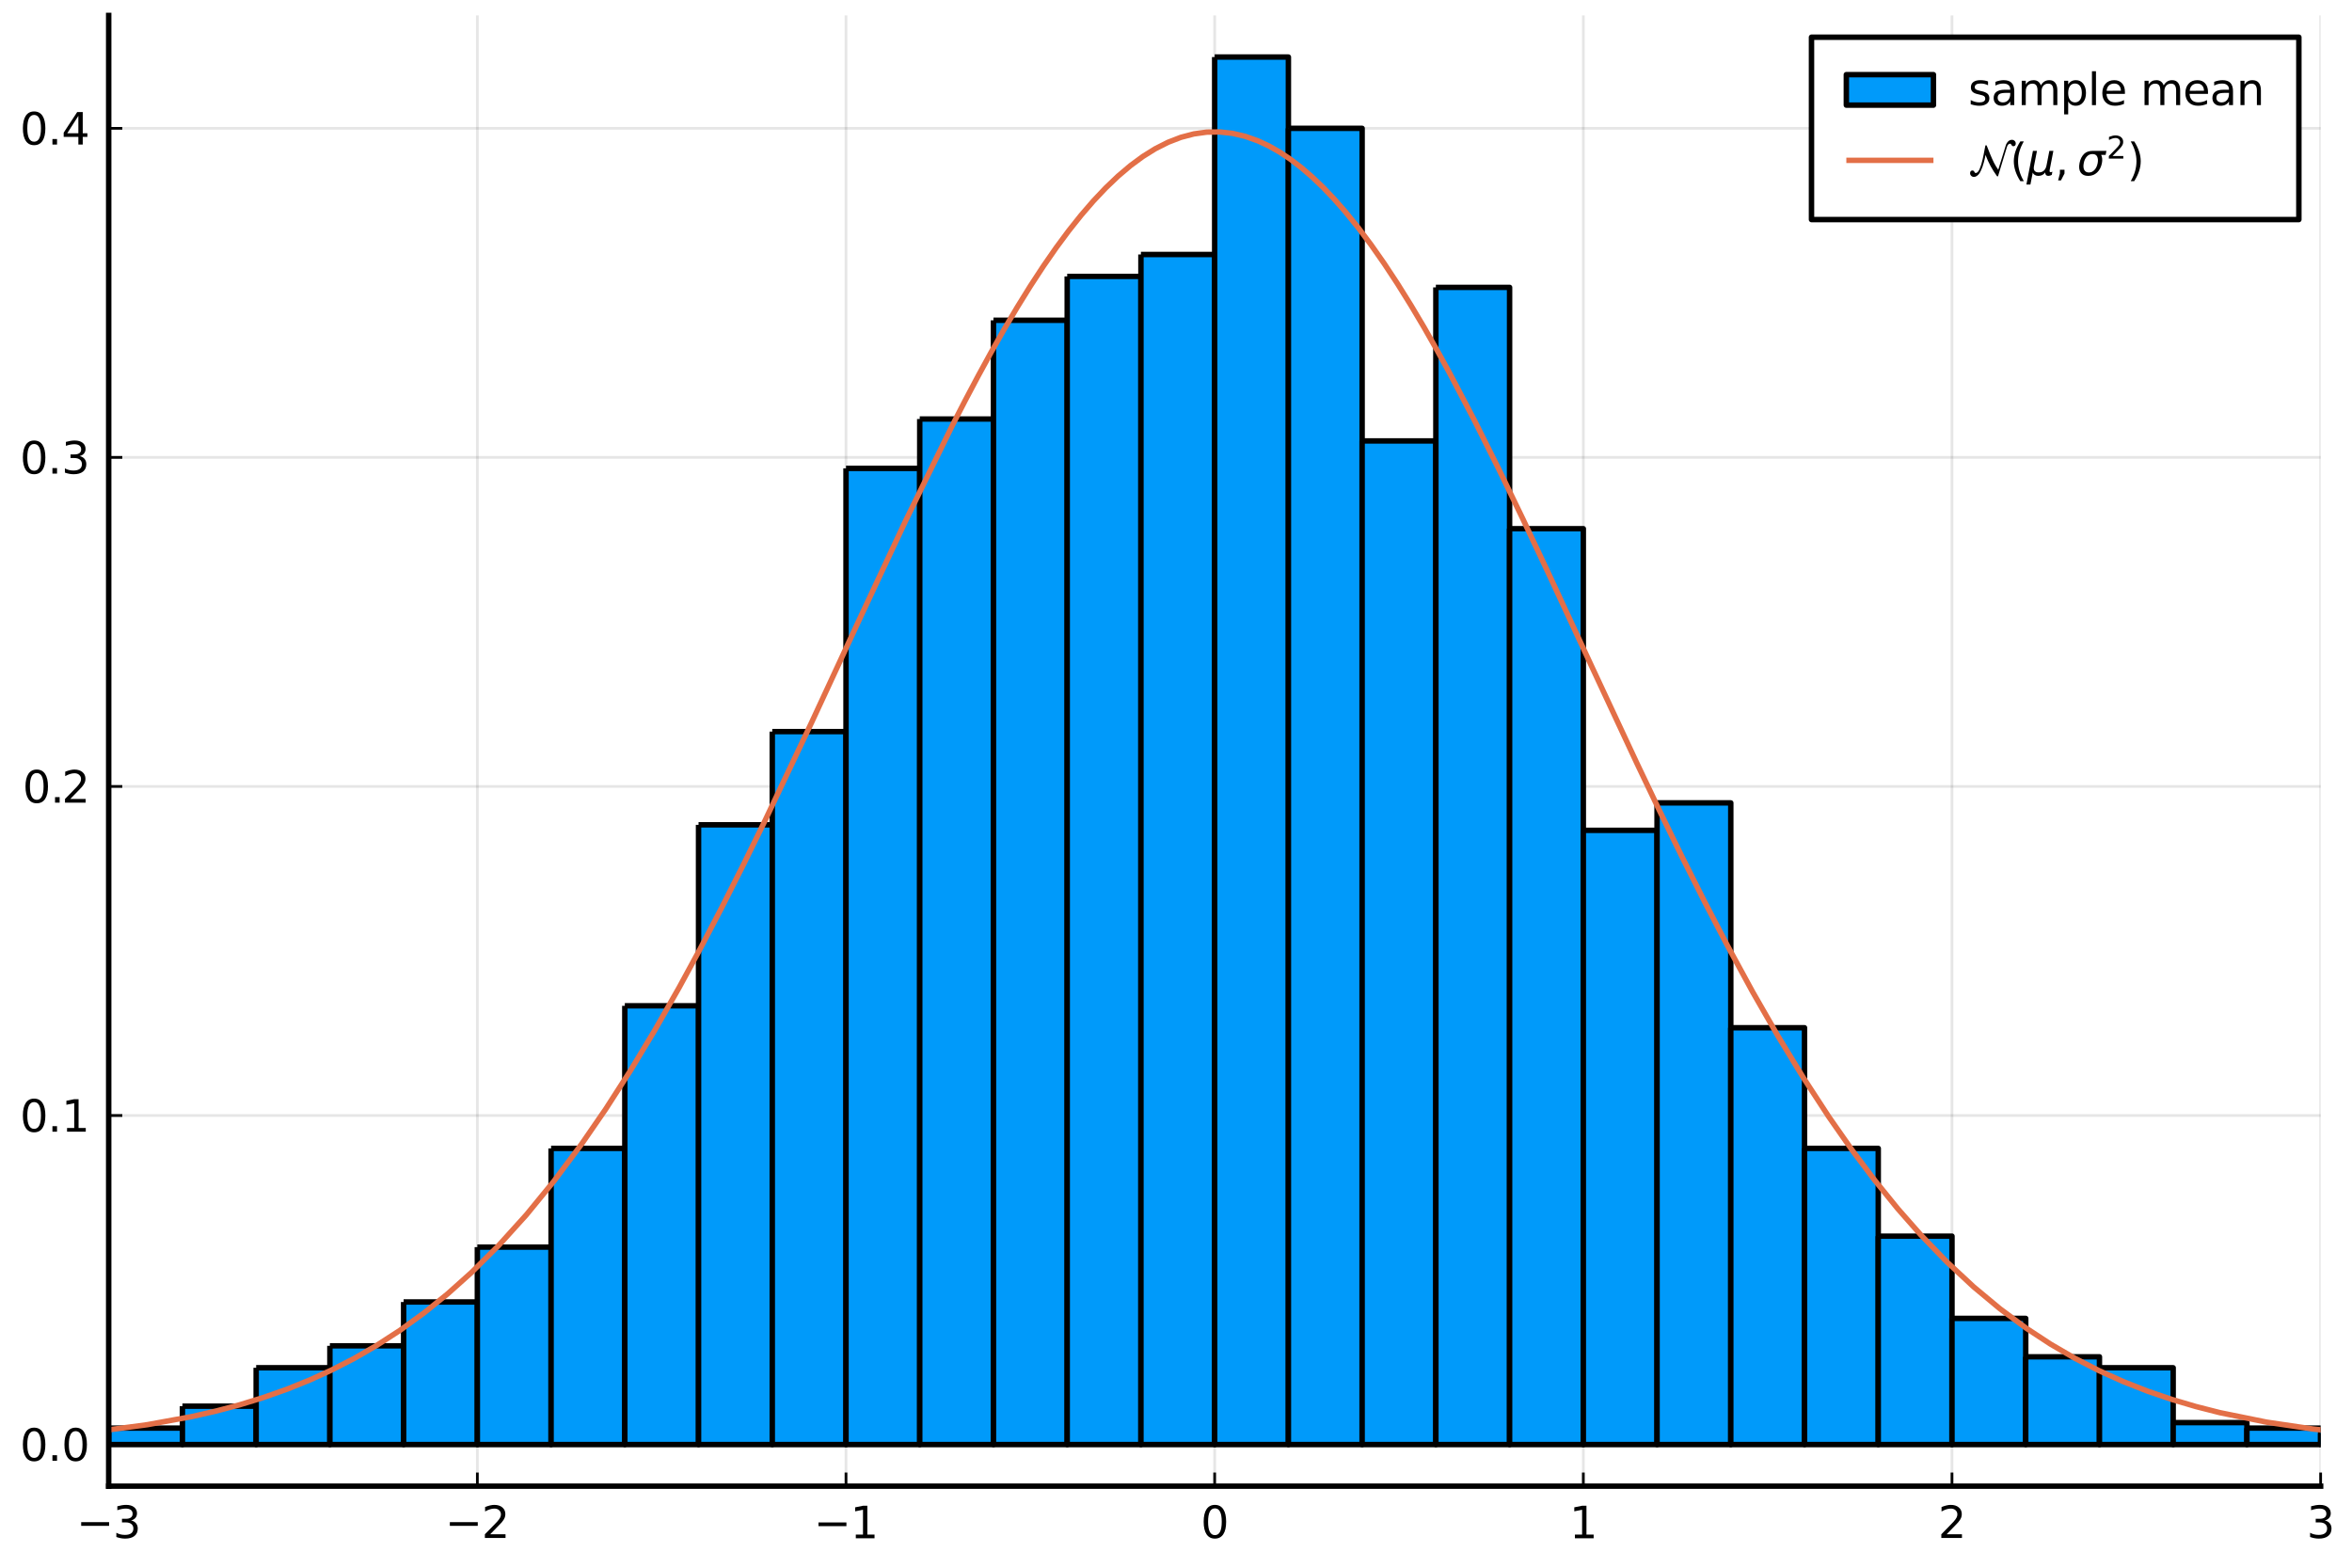 <?xml version="1.0" encoding="utf-8" standalone="no"?>
<!DOCTYPE svg PUBLIC "-//W3C//DTD SVG 1.1//EN"
  "http://www.w3.org/Graphics/SVG/1.1/DTD/svg11.dtd">
<svg xmlns:xlink="http://www.w3.org/1999/xlink" width="432pt" height="288pt" viewBox="0 0 432 288" xmlns="http://www.w3.org/2000/svg" version="1.1">
 <defs>
  <style type="text/css">*{stroke-linejoin: round; stroke-linecap: butt}</style>
 </defs>
 <g id="figure_1">
  <g id="patch_1">
   <path d="M 0 288 
L 432 288 
L 432 0 
L 0 0 
z
" style="fill: #ffffff"/>
  </g>
  <g id="axes_1">
   <g id="patch_2">
    <path d="M 19.964 273.025 
L 426.24 273.025 
L 426.24 2.835 
L 19.964 2.835 
z
" style="fill: #ffffff"/>
   </g>
   <g id="matplotlib.axis_1">
    <g id="xtick_1">
     <g id="line2d_1">
      <path d="M 19.964 273.025 
L 19.964 2.835 
" clip-path="url(#pc1b5c2f708)" style="fill: none; stroke: #000000; stroke-opacity: 0.1; stroke-width: 0.5; stroke-linecap: square"/>
     </g>
     <g id="line2d_2">
      <defs>
       <path id="m9968d84ac1" d="M 0 0 
L 0 -2.5 
" style="stroke: #000000; stroke-width: 0.5"/>
      </defs>
      <g>
       <use xlink:href="#m9968d84ac1" x="19.964" y="273.025" style="stroke: #000000; stroke-width: 0.5"/>
      </g>
     </g>
     <g id="text_1">
      <!-- $-3$ -->
      <g transform="translate(14.044 282.604) scale(0.08 -0.08)">
       <defs>
        <path id="DejaVuSans-2212" d="M 678 2272 
L 4684 2272 
L 4684 1741 
L 678 1741 
L 678 2272 
z
" transform="scale(0.016)"/>
        <path id="DejaVuSans-33" d="M 2597 2516 
Q 3050 2419 3304 2112 
Q 3559 1806 3559 1356 
Q 3559 666 3084 287 
Q 2609 -91 1734 -91 
Q 1441 -91 1130 -33 
Q 819 25 488 141 
L 488 750 
Q 750 597 1062 519 
Q 1375 441 1716 441 
Q 2309 441 2620 675 
Q 2931 909 2931 1356 
Q 2931 1769 2642 2001 
Q 2353 2234 1838 2234 
L 1294 2234 
L 1294 2753 
L 1863 2753 
Q 2328 2753 2575 2939 
Q 2822 3125 2822 3475 
Q 2822 3834 2567 4026 
Q 2313 4219 1838 4219 
Q 1578 4219 1281 4162 
Q 984 4106 628 3988 
L 628 4550 
Q 988 4650 1302 4700 
Q 1616 4750 1894 4750 
Q 2613 4750 3031 4423 
Q 3450 4097 3450 3541 
Q 3450 3153 3228 2886 
Q 3006 2619 2597 2516 
z
" transform="scale(0.016)"/>
       </defs>
       <use xlink:href="#DejaVuSans-2212" transform="translate(0 0.781)"/>
       <use xlink:href="#DejaVuSans-33" transform="translate(83.789 0.781)"/>
      </g>
     </g>
    </g>
    <g id="xtick_2">
     <g id="line2d_3">
      <path d="M 87.677 273.025 
L 87.677 2.835 
" clip-path="url(#pc1b5c2f708)" style="fill: none; stroke: #000000; stroke-opacity: 0.1; stroke-width: 0.5; stroke-linecap: square"/>
     </g>
     <g id="line2d_4">
      <g>
       <use xlink:href="#m9968d84ac1" x="87.677" y="273.025" style="stroke: #000000; stroke-width: 0.5"/>
      </g>
     </g>
     <g id="text_2">
      <!-- $-2$ -->
      <g transform="translate(81.757 282.604) scale(0.08 -0.08)">
       <defs>
        <path id="DejaVuSans-32" d="M 1228 531 
L 3431 531 
L 3431 0 
L 469 0 
L 469 531 
Q 828 903 1448 1529 
Q 2069 2156 2228 2338 
Q 2531 2678 2651 2914 
Q 2772 3150 2772 3378 
Q 2772 3750 2511 3984 
Q 2250 4219 1831 4219 
Q 1534 4219 1204 4116 
Q 875 4013 500 3803 
L 500 4441 
Q 881 4594 1212 4672 
Q 1544 4750 1819 4750 
Q 2544 4750 2975 4387 
Q 3406 4025 3406 3419 
Q 3406 3131 3298 2873 
Q 3191 2616 2906 2266 
Q 2828 2175 2409 1742 
Q 1991 1309 1228 531 
z
" transform="scale(0.016)"/>
       </defs>
       <use xlink:href="#DejaVuSans-2212" transform="translate(0 0.781)"/>
       <use xlink:href="#DejaVuSans-32" transform="translate(83.789 0.781)"/>
      </g>
     </g>
    </g>
    <g id="xtick_3">
     <g id="line2d_5">
      <path d="M 155.389 273.025 
L 155.389 2.835 
" clip-path="url(#pc1b5c2f708)" style="fill: none; stroke: #000000; stroke-opacity: 0.1; stroke-width: 0.5; stroke-linecap: square"/>
     </g>
     <g id="line2d_6">
      <g>
       <use xlink:href="#m9968d84ac1" x="155.389" y="273.025" style="stroke: #000000; stroke-width: 0.5"/>
      </g>
     </g>
     <g id="text_3">
      <!-- $-1$ -->
      <g transform="translate(149.469 282.604) scale(0.08 -0.08)">
       <defs>
        <path id="DejaVuSans-31" d="M 794 531 
L 1825 531 
L 1825 4091 
L 703 3866 
L 703 4441 
L 1819 4666 
L 2450 4666 
L 2450 531 
L 3481 531 
L 3481 0 
L 794 0 
L 794 531 
z
" transform="scale(0.016)"/>
       </defs>
       <use xlink:href="#DejaVuSans-2212" transform="translate(0 0.094)"/>
       <use xlink:href="#DejaVuSans-31" transform="translate(83.789 0.094)"/>
      </g>
     </g>
    </g>
    <g id="xtick_4">
     <g id="line2d_7">
      <path d="M 223.102 273.025 
L 223.102 2.835 
" clip-path="url(#pc1b5c2f708)" style="fill: none; stroke: #000000; stroke-opacity: 0.1; stroke-width: 0.5; stroke-linecap: square"/>
     </g>
     <g id="line2d_8">
      <g>
       <use xlink:href="#m9968d84ac1" x="223.102" y="273.025" style="stroke: #000000; stroke-width: 0.5"/>
      </g>
     </g>
     <g id="text_4">
      <!-- $0$ -->
      <g transform="translate(220.542 282.604) scale(0.08 -0.08)">
       <defs>
        <path id="DejaVuSans-30" d="M 2034 4250 
Q 1547 4250 1301 3770 
Q 1056 3291 1056 2328 
Q 1056 1369 1301 889 
Q 1547 409 2034 409 
Q 2525 409 2770 889 
Q 3016 1369 3016 2328 
Q 3016 3291 2770 3770 
Q 2525 4250 2034 4250 
z
M 2034 4750 
Q 2819 4750 3233 4129 
Q 3647 3509 3647 2328 
Q 3647 1150 3233 529 
Q 2819 -91 2034 -91 
Q 1250 -91 836 529 
Q 422 1150 422 2328 
Q 422 3509 836 4129 
Q 1250 4750 2034 4750 
z
" transform="scale(0.016)"/>
       </defs>
       <use xlink:href="#DejaVuSans-30" transform="translate(0 0.781)"/>
      </g>
     </g>
    </g>
    <g id="xtick_5">
     <g id="line2d_9">
      <path d="M 290.815 273.025 
L 290.815 2.835 
" clip-path="url(#pc1b5c2f708)" style="fill: none; stroke: #000000; stroke-opacity: 0.1; stroke-width: 0.5; stroke-linecap: square"/>
     </g>
     <g id="line2d_10">
      <g>
       <use xlink:href="#m9968d84ac1" x="290.815" y="273.025" style="stroke: #000000; stroke-width: 0.5"/>
      </g>
     </g>
     <g id="text_5">
      <!-- $1$ -->
      <g transform="translate(288.255 282.604) scale(0.08 -0.08)">
       <use xlink:href="#DejaVuSans-31" transform="translate(0 0.094)"/>
      </g>
     </g>
    </g>
    <g id="xtick_6">
     <g id="line2d_11">
      <path d="M 358.528 273.025 
L 358.528 2.835 
" clip-path="url(#pc1b5c2f708)" style="fill: none; stroke: #000000; stroke-opacity: 0.1; stroke-width: 0.5; stroke-linecap: square"/>
     </g>
     <g id="line2d_12">
      <g>
       <use xlink:href="#m9968d84ac1" x="358.528" y="273.025" style="stroke: #000000; stroke-width: 0.5"/>
      </g>
     </g>
     <g id="text_6">
      <!-- $2$ -->
      <g transform="translate(355.968 282.604) scale(0.08 -0.08)">
       <use xlink:href="#DejaVuSans-32" transform="translate(0 0.781)"/>
      </g>
     </g>
    </g>
    <g id="xtick_7">
     <g id="line2d_13">
      <path d="M 426.24 273.025 
L 426.24 2.835 
" clip-path="url(#pc1b5c2f708)" style="fill: none; stroke: #000000; stroke-opacity: 0.1; stroke-width: 0.5; stroke-linecap: square"/>
     </g>
     <g id="line2d_14">
      <g>
       <use xlink:href="#m9968d84ac1" x="426.24" y="273.025" style="stroke: #000000; stroke-width: 0.5"/>
      </g>
     </g>
     <g id="text_7">
      <!-- $3$ -->
      <g transform="translate(423.68 282.604) scale(0.08 -0.08)">
       <use xlink:href="#DejaVuSans-33" transform="translate(0 0.781)"/>
      </g>
     </g>
    </g>
   </g>
   <g id="matplotlib.axis_2">
    <g id="ytick_1">
     <g id="line2d_15">
      <path d="M 19.964 265.378 
L 426.24 265.378 
" clip-path="url(#pc1b5c2f708)" style="fill: none; stroke: #000000; stroke-opacity: 0.1; stroke-width: 0.5; stroke-linecap: square"/>
     </g>
     <g id="line2d_16">
      <defs>
       <path id="m91801361de" d="M 0 0 
L 2.5 0 
" style="stroke: #000000; stroke-width: 0.5"/>
      </defs>
      <g>
       <use xlink:href="#m91801361de" x="19.964" y="265.378" style="stroke: #000000; stroke-width: 0.5"/>
      </g>
     </g>
     <g id="text_8">
      <!-- $0.0$ -->
      <g transform="translate(3.664 268.418) scale(0.08 -0.08)">
       <defs>
        <path id="DejaVuSans-2e" d="M 684 794 
L 1344 794 
L 1344 0 
L 684 0 
L 684 794 
z
" transform="scale(0.016)"/>
       </defs>
       <use xlink:href="#DejaVuSans-30" transform="translate(0 0.781)"/>
       <use xlink:href="#DejaVuSans-2e" transform="translate(63.623 0.781)"/>
       <use xlink:href="#DejaVuSans-30" transform="translate(95.41 0.781)"/>
      </g>
     </g>
    </g>
    <g id="ytick_2">
     <g id="line2d_17">
      <path d="M 19.964 204.929 
L 426.24 204.929 
" clip-path="url(#pc1b5c2f708)" style="fill: none; stroke: #000000; stroke-opacity: 0.1; stroke-width: 0.5; stroke-linecap: square"/>
     </g>
     <g id="line2d_18">
      <g>
       <use xlink:href="#m91801361de" x="19.964" y="204.929" style="stroke: #000000; stroke-width: 0.5"/>
      </g>
     </g>
     <g id="text_9">
      <!-- $0.1$ -->
      <g transform="translate(3.664 207.968) scale(0.08 -0.08)">
       <use xlink:href="#DejaVuSans-30" transform="translate(0 0.781)"/>
       <use xlink:href="#DejaVuSans-2e" transform="translate(63.623 0.781)"/>
       <use xlink:href="#DejaVuSans-31" transform="translate(95.41 0.781)"/>
      </g>
     </g>
    </g>
    <g id="ytick_3">
     <g id="line2d_19">
      <path d="M 19.964 144.479 
L 426.24 144.479 
" clip-path="url(#pc1b5c2f708)" style="fill: none; stroke: #000000; stroke-opacity: 0.1; stroke-width: 0.5; stroke-linecap: square"/>
     </g>
     <g id="line2d_20">
      <g>
       <use xlink:href="#m91801361de" x="19.964" y="144.479" style="stroke: #000000; stroke-width: 0.5"/>
      </g>
     </g>
     <g id="text_10">
      <!-- $0.2$ -->
      <g transform="translate(4.144 147.518) scale(0.08 -0.08)">
       <use xlink:href="#DejaVuSans-30" transform="translate(0 0.781)"/>
       <use xlink:href="#DejaVuSans-2e" transform="translate(63.623 0.781)"/>
       <use xlink:href="#DejaVuSans-32" transform="translate(89.91 0.781)"/>
      </g>
     </g>
    </g>
    <g id="ytick_4">
     <g id="line2d_21">
      <path d="M 19.964 84.029 
L 426.24 84.029 
" clip-path="url(#pc1b5c2f708)" style="fill: none; stroke: #000000; stroke-opacity: 0.1; stroke-width: 0.5; stroke-linecap: square"/>
     </g>
     <g id="line2d_22">
      <g>
       <use xlink:href="#m91801361de" x="19.964" y="84.029" style="stroke: #000000; stroke-width: 0.5"/>
      </g>
     </g>
     <g id="text_11">
      <!-- $0.3$ -->
      <g transform="translate(3.664 87.068) scale(0.08 -0.08)">
       <use xlink:href="#DejaVuSans-30" transform="translate(0 0.781)"/>
       <use xlink:href="#DejaVuSans-2e" transform="translate(63.623 0.781)"/>
       <use xlink:href="#DejaVuSans-33" transform="translate(95.41 0.781)"/>
      </g>
     </g>
    </g>
    <g id="ytick_5">
     <g id="line2d_23">
      <path d="M 19.964 23.579 
L 426.24 23.579 
" clip-path="url(#pc1b5c2f708)" style="fill: none; stroke: #000000; stroke-opacity: 0.1; stroke-width: 0.5; stroke-linecap: square"/>
     </g>
     <g id="line2d_24">
      <g>
       <use xlink:href="#m91801361de" x="19.964" y="23.579" style="stroke: #000000; stroke-width: 0.5"/>
      </g>
     </g>
     <g id="text_12">
      <!-- $0.4$ -->
      <g transform="translate(3.664 26.618) scale(0.08 -0.08)">
       <defs>
        <path id="DejaVuSans-34" d="M 2419 4116 
L 825 1625 
L 2419 1625 
L 2419 4116 
z
M 2253 4666 
L 3047 4666 
L 3047 1625 
L 3713 1625 
L 3713 1100 
L 3047 1100 
L 3047 0 
L 2419 0 
L 2419 1100 
L 313 1100 
L 313 1709 
L 2253 4666 
z
" transform="scale(0.016)"/>
       </defs>
       <use xlink:href="#DejaVuSans-30" transform="translate(0 0.781)"/>
       <use xlink:href="#DejaVuSans-2e" transform="translate(63.623 0.781)"/>
       <use xlink:href="#DejaVuSans-34" transform="translate(95.41 0.781)"/>
      </g>
     </g>
    </g>
   </g>
   <g id="patch_3">
    <path d="M -20.664 264.371 
L -20.664 265.378 
L -7.121 265.378 
L -7.121 264.371 
L -20.664 264.371 
" clip-path="url(#pc1b5c2f708)" style="fill: #009afa; stroke: #000000; stroke-linejoin: miter"/>
   </g>
   <g id="patch_4">
    <path d="M -7.121 264.371 
L -7.121 265.378 
L 6.421 265.378 
L 6.421 264.371 
L -7.121 264.371 
" clip-path="url(#pc1b5c2f708)" style="fill: #009afa; stroke: #000000; stroke-linejoin: miter"/>
   </g>
   <g id="patch_5">
    <path d="M 6.421 263.363 
L 6.421 265.378 
L 19.964 265.378 
L 19.964 263.363 
L 6.421 263.363 
" clip-path="url(#pc1b5c2f708)" style="fill: #009afa; stroke: #000000; stroke-linejoin: miter"/>
   </g>
   <g id="patch_6">
    <path d="M 19.964 262.356 
L 19.964 265.378 
L 33.506 265.378 
L 33.506 262.356 
L 19.964 262.356 
" clip-path="url(#pc1b5c2f708)" style="fill: #009afa; stroke: #000000; stroke-linejoin: miter"/>
   </g>
   <g id="patch_7">
    <path d="M 33.506 258.326 
L 33.506 265.378 
L 47.049 265.378 
L 47.049 258.326 
L 33.506 258.326 
" clip-path="url(#pc1b5c2f708)" style="fill: #009afa; stroke: #000000; stroke-linejoin: miter"/>
   </g>
   <g id="patch_8">
    <path d="M 47.049 251.273 
L 47.049 265.378 
L 60.592 265.378 
L 60.592 251.273 
L 47.049 251.273 
" clip-path="url(#pc1b5c2f708)" style="fill: #009afa; stroke: #000000; stroke-linejoin: miter"/>
   </g>
   <g id="patch_9">
    <path d="M 60.592 247.243 
L 60.592 265.378 
L 74.134 265.378 
L 74.134 247.243 
L 60.592 247.243 
" clip-path="url(#pc1b5c2f708)" style="fill: #009afa; stroke: #000000; stroke-linejoin: miter"/>
   </g>
   <g id="patch_10">
    <path d="M 74.134 239.184 
L 74.134 265.378 
L 87.677 265.378 
L 87.677 239.184 
L 74.134 239.184 
" clip-path="url(#pc1b5c2f708)" style="fill: #009afa; stroke: #000000; stroke-linejoin: miter"/>
   </g>
   <g id="patch_11">
    <path d="M 87.677 229.109 
L 87.677 265.378 
L 101.219 265.378 
L 101.219 229.109 
L 87.677 229.109 
" clip-path="url(#pc1b5c2f708)" style="fill: #009afa; stroke: #000000; stroke-linejoin: miter"/>
   </g>
   <g id="patch_12">
    <path d="M 101.219 210.974 
L 101.219 265.378 
L 114.762 265.378 
L 114.762 210.974 
L 101.219 210.974 
" clip-path="url(#pc1b5c2f708)" style="fill: #009afa; stroke: #000000; stroke-linejoin: miter"/>
   </g>
   <g id="patch_13">
    <path d="M 114.762 184.779 
L 114.762 265.378 
L 128.304 265.378 
L 128.304 184.779 
L 114.762 184.779 
" clip-path="url(#pc1b5c2f708)" style="fill: #009afa; stroke: #000000; stroke-linejoin: miter"/>
   </g>
   <g id="patch_14">
    <path d="M 128.304 151.531 
L 128.304 265.378 
L 141.847 265.378 
L 141.847 151.531 
L 128.304 151.531 
" clip-path="url(#pc1b5c2f708)" style="fill: #009afa; stroke: #000000; stroke-linejoin: miter"/>
   </g>
   <g id="patch_15">
    <path d="M 141.847 134.404 
L 141.847 265.378 
L 155.389 265.378 
L 155.389 134.404 
L 141.847 134.404 
" clip-path="url(#pc1b5c2f708)" style="fill: #009afa; stroke: #000000; stroke-linejoin: miter"/>
   </g>
   <g id="patch_16">
    <path d="M 155.389 86.044 
L 155.389 265.378 
L 168.932 265.378 
L 168.932 86.044 
L 155.389 86.044 
" clip-path="url(#pc1b5c2f708)" style="fill: #009afa; stroke: #000000; stroke-linejoin: miter"/>
   </g>
   <g id="patch_17">
    <path d="M 168.932 76.976 
L 168.932 265.378 
L 182.474 265.378 
L 182.474 76.976 
L 168.932 76.976 
" clip-path="url(#pc1b5c2f708)" style="fill: #009afa; stroke: #000000; stroke-linejoin: miter"/>
   </g>
   <g id="patch_18">
    <path d="M 182.474 58.841 
L 182.474 265.378 
L 196.017 265.378 
L 196.017 58.841 
L 182.474 58.841 
" clip-path="url(#pc1b5c2f708)" style="fill: #009afa; stroke: #000000; stroke-linejoin: miter"/>
   </g>
   <g id="patch_19">
    <path d="M 196.017 50.781 
L 196.017 265.378 
L 209.56 265.378 
L 209.56 50.781 
L 196.017 50.781 
" clip-path="url(#pc1b5c2f708)" style="fill: #009afa; stroke: #000000; stroke-linejoin: miter"/>
   </g>
   <g id="patch_20">
    <path d="M 209.56 46.751 
L 209.56 265.378 
L 223.102 265.378 
L 223.102 46.751 
L 209.56 46.751 
" clip-path="url(#pc1b5c2f708)" style="fill: #009afa; stroke: #000000; stroke-linejoin: miter"/>
   </g>
   <g id="patch_21">
    <path d="M 223.102 10.482 
L 223.102 265.378 
L 236.645 265.378 
L 236.645 10.482 
L 223.102 10.482 
" clip-path="url(#pc1b5c2f708)" style="fill: #009afa; stroke: #000000; stroke-linejoin: miter"/>
   </g>
   <g id="patch_22">
    <path d="M 236.645 23.579 
L 236.645 265.378 
L 250.187 265.378 
L 250.187 23.579 
L 236.645 23.579 
" clip-path="url(#pc1b5c2f708)" style="fill: #009afa; stroke: #000000; stroke-linejoin: miter"/>
   </g>
   <g id="patch_23">
    <path d="M 250.187 81.006 
L 250.187 265.378 
L 263.73 265.378 
L 263.73 81.006 
L 250.187 81.006 
" clip-path="url(#pc1b5c2f708)" style="fill: #009afa; stroke: #000000; stroke-linejoin: miter"/>
   </g>
   <g id="patch_24">
    <path d="M 263.73 52.796 
L 263.73 265.378 
L 277.272 265.378 
L 277.272 52.796 
L 263.73 52.796 
" clip-path="url(#pc1b5c2f708)" style="fill: #009afa; stroke: #000000; stroke-linejoin: miter"/>
   </g>
   <g id="patch_25">
    <path d="M 277.272 97.126 
L 277.272 265.378 
L 290.815 265.378 
L 290.815 97.126 
L 277.272 97.126 
" clip-path="url(#pc1b5c2f708)" style="fill: #009afa; stroke: #000000; stroke-linejoin: miter"/>
   </g>
   <g id="patch_26">
    <path d="M 290.815 152.539 
L 290.815 265.378 
L 304.357 265.378 
L 304.357 152.539 
L 290.815 152.539 
" clip-path="url(#pc1b5c2f708)" style="fill: #009afa; stroke: #000000; stroke-linejoin: miter"/>
   </g>
   <g id="patch_27">
    <path d="M 304.357 147.501 
L 304.357 265.378 
L 317.9 265.378 
L 317.9 147.501 
L 304.357 147.501 
" clip-path="url(#pc1b5c2f708)" style="fill: #009afa; stroke: #000000; stroke-linejoin: miter"/>
   </g>
   <g id="patch_28">
    <path d="M 317.9 188.809 
L 317.9 265.378 
L 331.443 265.378 
L 331.443 188.809 
L 317.9 188.809 
" clip-path="url(#pc1b5c2f708)" style="fill: #009afa; stroke: #000000; stroke-linejoin: miter"/>
   </g>
   <g id="patch_29">
    <path d="M 331.443 210.974 
L 331.443 265.378 
L 344.985 265.378 
L 344.985 210.974 
L 331.443 210.974 
" clip-path="url(#pc1b5c2f708)" style="fill: #009afa; stroke: #000000; stroke-linejoin: miter"/>
   </g>
   <g id="patch_30">
    <path d="M 344.985 227.094 
L 344.985 265.378 
L 358.528 265.378 
L 358.528 227.094 
L 344.985 227.094 
" clip-path="url(#pc1b5c2f708)" style="fill: #009afa; stroke: #000000; stroke-linejoin: miter"/>
   </g>
   <g id="patch_31">
    <path d="M 358.528 242.206 
L 358.528 265.378 
L 372.07 265.378 
L 372.07 242.206 
L 358.528 242.206 
" clip-path="url(#pc1b5c2f708)" style="fill: #009afa; stroke: #000000; stroke-linejoin: miter"/>
   </g>
   <g id="patch_32">
    <path d="M 372.07 249.258 
L 372.07 265.378 
L 385.613 265.378 
L 385.613 249.258 
L 372.07 249.258 
" clip-path="url(#pc1b5c2f708)" style="fill: #009afa; stroke: #000000; stroke-linejoin: miter"/>
   </g>
   <g id="patch_33">
    <path d="M 385.613 251.273 
L 385.613 265.378 
L 399.155 265.378 
L 399.155 251.273 
L 385.613 251.273 
" clip-path="url(#pc1b5c2f708)" style="fill: #009afa; stroke: #000000; stroke-linejoin: miter"/>
   </g>
   <g id="patch_34">
    <path d="M 399.155 261.348 
L 399.155 265.378 
L 412.698 265.378 
L 412.698 261.348 
L 399.155 261.348 
" clip-path="url(#pc1b5c2f708)" style="fill: #009afa; stroke: #000000; stroke-linejoin: miter"/>
   </g>
   <g id="patch_35">
    <path d="M 412.698 262.356 
L 412.698 265.378 
L 426.24 265.378 
L 426.24 262.356 
L 412.698 262.356 
" clip-path="url(#pc1b5c2f708)" style="fill: #009afa; stroke: #000000; stroke-linejoin: miter"/>
   </g>
   <g id="patch_36">
    <path d="M 426.24 263.363 
L 426.24 265.378 
L 439.783 265.378 
L 439.783 263.363 
L 426.24 263.363 
" clip-path="url(#pc1b5c2f708)" style="fill: #009afa; stroke: #000000; stroke-linejoin: miter"/>
   </g>
   <g id="patch_37">
    <path d="M 439.783 264.371 
L 439.783 265.378 
L 453.325 265.378 
L 453.325 264.371 
L 439.783 264.371 
" clip-path="url(#pc1b5c2f708)" style="fill: #009afa; stroke: #000000; stroke-linejoin: miter"/>
   </g>
   <g id="patch_38">
    <path d="M 453.325 265.378 
L 453.325 265.378 
L 466.868 265.378 
L 466.868 265.378 
L 453.325 265.378 
" clip-path="url(#pc1b5c2f708)" style="fill: #009afa; stroke: #000000; stroke-linejoin: miter"/>
   </g>
   <g id="patch_39">
    <path d="M 466.868 264.371 
L 466.868 265.378 
L 480.411 265.378 
L 480.411 264.371 
L 466.868 264.371 
" clip-path="url(#pc1b5c2f708)" style="fill: #009afa; stroke: #000000; stroke-linejoin: miter"/>
   </g>
   <g id="PathCollection_1">
    <defs>
     <path id="mfbf6ebeb93" d="M 0 0 
C 0 0 0 0 0 0 
C 0 0 0 0 0 0 
C 0 0 0 0 0 0 
C 0 0 0 0 0 0 
C 0 0 0 0 0 0 
C 0 0 0 0 0 0 
C 0 0 0 0 0 0 
C 0 0 0 0 0 0 
z
" style="stroke: #000000; stroke-opacity: 0"/>
    </defs>
    <g clip-path="url(#pc1b5c2f708)">
     <use xlink:href="#mfbf6ebeb93" x="-1" y="264.371" style="fill: #009afa; fill-opacity: 0; stroke: #000000; stroke-opacity: 0"/>
     <use xlink:href="#mfbf6ebeb93" x="-0.35" y="264.371" style="fill: #009afa; fill-opacity: 0; stroke: #000000; stroke-opacity: 0"/>
     <use xlink:href="#mfbf6ebeb93" x="13.193" y="263.363" style="fill: #009afa; fill-opacity: 0; stroke: #000000; stroke-opacity: 0"/>
     <use xlink:href="#mfbf6ebeb93" x="26.735" y="262.356" style="fill: #009afa; fill-opacity: 0; stroke: #000000; stroke-opacity: 0"/>
     <use xlink:href="#mfbf6ebeb93" x="40.278" y="258.326" style="fill: #009afa; fill-opacity: 0; stroke: #000000; stroke-opacity: 0"/>
     <use xlink:href="#mfbf6ebeb93" x="53.82" y="251.273" style="fill: #009afa; fill-opacity: 0; stroke: #000000; stroke-opacity: 0"/>
     <use xlink:href="#mfbf6ebeb93" x="67.363" y="247.243" style="fill: #009afa; fill-opacity: 0; stroke: #000000; stroke-opacity: 0"/>
     <use xlink:href="#mfbf6ebeb93" x="80.905" y="239.184" style="fill: #009afa; fill-opacity: 0; stroke: #000000; stroke-opacity: 0"/>
     <use xlink:href="#mfbf6ebeb93" x="94.448" y="229.109" style="fill: #009afa; fill-opacity: 0; stroke: #000000; stroke-opacity: 0"/>
     <use xlink:href="#mfbf6ebeb93" x="107.99" y="210.974" style="fill: #009afa; fill-opacity: 0; stroke: #000000; stroke-opacity: 0"/>
     <use xlink:href="#mfbf6ebeb93" x="121.533" y="184.779" style="fill: #009afa; fill-opacity: 0; stroke: #000000; stroke-opacity: 0"/>
     <use xlink:href="#mfbf6ebeb93" x="135.076" y="151.531" style="fill: #009afa; fill-opacity: 0; stroke: #000000; stroke-opacity: 0"/>
     <use xlink:href="#mfbf6ebeb93" x="148.618" y="134.404" style="fill: #009afa; fill-opacity: 0; stroke: #000000; stroke-opacity: 0"/>
     <use xlink:href="#mfbf6ebeb93" x="162.161" y="86.044" style="fill: #009afa; fill-opacity: 0; stroke: #000000; stroke-opacity: 0"/>
     <use xlink:href="#mfbf6ebeb93" x="175.703" y="76.976" style="fill: #009afa; fill-opacity: 0; stroke: #000000; stroke-opacity: 0"/>
     <use xlink:href="#mfbf6ebeb93" x="189.246" y="58.841" style="fill: #009afa; fill-opacity: 0; stroke: #000000; stroke-opacity: 0"/>
     <use xlink:href="#mfbf6ebeb93" x="202.788" y="50.781" style="fill: #009afa; fill-opacity: 0; stroke: #000000; stroke-opacity: 0"/>
     <use xlink:href="#mfbf6ebeb93" x="216.331" y="46.751" style="fill: #009afa; fill-opacity: 0; stroke: #000000; stroke-opacity: 0"/>
     <use xlink:href="#mfbf6ebeb93" x="229.873" y="10.482" style="fill: #009afa; fill-opacity: 0; stroke: #000000; stroke-opacity: 0"/>
     <use xlink:href="#mfbf6ebeb93" x="243.416" y="23.579" style="fill: #009afa; fill-opacity: 0; stroke: #000000; stroke-opacity: 0"/>
     <use xlink:href="#mfbf6ebeb93" x="256.958" y="81.006" style="fill: #009afa; fill-opacity: 0; stroke: #000000; stroke-opacity: 0"/>
     <use xlink:href="#mfbf6ebeb93" x="270.501" y="52.796" style="fill: #009afa; fill-opacity: 0; stroke: #000000; stroke-opacity: 0"/>
     <use xlink:href="#mfbf6ebeb93" x="284.044" y="97.126" style="fill: #009afa; fill-opacity: 0; stroke: #000000; stroke-opacity: 0"/>
     <use xlink:href="#mfbf6ebeb93" x="297.586" y="152.539" style="fill: #009afa; fill-opacity: 0; stroke: #000000; stroke-opacity: 0"/>
     <use xlink:href="#mfbf6ebeb93" x="311.129" y="147.501" style="fill: #009afa; fill-opacity: 0; stroke: #000000; stroke-opacity: 0"/>
     <use xlink:href="#mfbf6ebeb93" x="324.671" y="188.809" style="fill: #009afa; fill-opacity: 0; stroke: #000000; stroke-opacity: 0"/>
     <use xlink:href="#mfbf6ebeb93" x="338.214" y="210.974" style="fill: #009afa; fill-opacity: 0; stroke: #000000; stroke-opacity: 0"/>
     <use xlink:href="#mfbf6ebeb93" x="351.756" y="227.094" style="fill: #009afa; fill-opacity: 0; stroke: #000000; stroke-opacity: 0"/>
     <use xlink:href="#mfbf6ebeb93" x="365.299" y="242.206" style="fill: #009afa; fill-opacity: 0; stroke: #000000; stroke-opacity: 0"/>
     <use xlink:href="#mfbf6ebeb93" x="378.841" y="249.258" style="fill: #009afa; fill-opacity: 0; stroke: #000000; stroke-opacity: 0"/>
     <use xlink:href="#mfbf6ebeb93" x="392.384" y="251.273" style="fill: #009afa; fill-opacity: 0; stroke: #000000; stroke-opacity: 0"/>
     <use xlink:href="#mfbf6ebeb93" x="405.927" y="261.348" style="fill: #009afa; fill-opacity: 0; stroke: #000000; stroke-opacity: 0"/>
     <use xlink:href="#mfbf6ebeb93" x="419.469" y="262.356" style="fill: #009afa; fill-opacity: 0; stroke: #000000; stroke-opacity: 0"/>
     <use xlink:href="#mfbf6ebeb93" x="433.012" y="263.363" style="fill: #009afa; fill-opacity: 0; stroke: #000000; stroke-opacity: 0"/>
     <use xlink:href="#mfbf6ebeb93" x="446.554" y="264.371" style="fill: #009afa; fill-opacity: 0; stroke: #000000; stroke-opacity: 0"/>
     <use xlink:href="#mfbf6ebeb93" x="460.097" y="265.378" style="fill: #009afa; fill-opacity: 0; stroke: #000000; stroke-opacity: 0"/>
     <use xlink:href="#mfbf6ebeb93" x="473.639" y="264.371" style="fill: #009afa; fill-opacity: 0; stroke: #000000; stroke-opacity: 0"/>
    </g>
   </g>
   <g id="line2d_25">
    <path d="M -1 264.359 
L -0.264 264.333 
L 9.344 263.725 
L 18.951 262.817 
L 27.074 261.728 
L 35.198 260.249 
L 39.61 259.245 
L 44.022 258.076 
L 48.434 256.721 
L 52.846 255.158 
L 56.913 253.513 
L 60.98 251.653 
L 65.048 249.559 
L 69.115 247.211 
L 73.476 244.389 
L 77.837 241.229 
L 82.198 237.708 
L 86.558 233.806 
L 91.611 228.781 
L 96.663 223.193 
L 101.715 217.021 
L 106.768 210.254 
L 111.258 203.738 
L 115.748 196.754 
L 120.237 189.314 
L 124.727 181.438 
L 128.665 174.193 
L 132.602 166.657 
L 136.539 158.859 
L 140.476 150.833 
L 149.062 132.737 
L 157.647 114.232 
L 166.284 95.785 
L 174.92 78.156 
L 177.307 73.519 
L 179.694 69.012 
L 182.081 64.648 
L 184.469 60.443 
L 186.856 56.409 
L 189.243 52.56 
L 191.63 48.91 
L 194.017 45.47 
L 196.288 42.404 
L 198.56 39.55 
L 200.831 36.916 
L 203.102 34.511 
L 205.374 32.344 
L 207.645 30.421 
L 209.916 28.748 
L 212.188 27.331 
L 214.549 26.135 
L 216.911 25.224 
L 219.273 24.604 
L 221.634 24.275 
L 223.996 24.239 
L 226.358 24.497 
L 228.719 25.047 
L 231.081 25.887 
L 233.069 26.817 
L 235.057 27.948 
L 237.045 29.277 
L 239.033 30.801 
L 241.021 32.516 
L 243.009 34.418 
L 244.997 36.502 
L 246.985 38.762 
L 249.412 41.752 
L 251.839 44.987 
L 254.266 48.454 
L 256.693 52.14 
L 259.12 56.033 
L 261.548 60.118 
L 263.975 64.383 
L 266.402 68.811 
L 270.849 77.301 
L 275.295 86.198 
L 279.742 95.41 
L 284.189 104.841 
L 292.403 122.537 
L 300.617 140.139 
L 304.777 148.865 
L 308.937 157.392 
L 313.097 165.671 
L 317.258 173.663 
L 321.92 182.234 
L 326.583 190.361 
L 331.245 198.014 
L 335.907 205.172 
L 340.132 211.221 
L 344.357 216.852 
L 348.582 222.067 
L 352.807 226.871 
L 357.644 231.881 
L 362.482 236.388 
L 367.319 240.416 
L 372.156 243.994 
L 376.635 246.932 
L 381.114 249.536 
L 385.593 251.831 
L 390.072 253.845 
L 394.487 255.579 
L 398.903 257.088 
L 403.319 258.394 
L 407.734 259.519 
L 416.309 261.263 
L 424.883 262.534 
L 433 263.392 
" clip-path="url(#pc1b5c2f708)" style="fill: none; stroke: #e36f47"/>
   </g>
   <g id="patch_40">
    <path d="M 19.964 273.025 
L 19.964 2.835 
" style="fill: none; stroke: #000000; stroke-linejoin: miter; stroke-linecap: square"/>
   </g>
   <g id="patch_41">
    <path d="M 19.964 273.025 
L 426.24 273.025 
" style="fill: none; stroke: #000000; stroke-linejoin: miter; stroke-linecap: square"/>
   </g>
   <g id="legend_1">
    <g id="patch_42">
     <path d="M 332.724 40.337 
L 422.24 40.337 
L 422.24 6.835 
L 332.724 6.835 
z
" style="fill: #ffffff; stroke: #000000; stroke-linejoin: miter"/>
    </g>
    <g id="patch_43">
     <path d="M 339.124 19.313 
L 355.124 19.313 
L 355.124 13.713 
L 339.124 13.713 
z
" style="fill: #009afa; stroke: #000000; stroke-linejoin: miter"/>
    </g>
    <g id="text_13">
     <!-- sample mean -->
     <g transform="translate(361.524 19.313) scale(0.08 -0.08)">
      <defs>
       <path id="DejaVuSans-73" d="M 2834 3397 
L 2834 2853 
Q 2591 2978 2328 3040 
Q 2066 3103 1784 3103 
Q 1356 3103 1142 2972 
Q 928 2841 928 2578 
Q 928 2378 1081 2264 
Q 1234 2150 1697 2047 
L 1894 2003 
Q 2506 1872 2764 1633 
Q 3022 1394 3022 966 
Q 3022 478 2636 193 
Q 2250 -91 1575 -91 
Q 1294 -91 989 -36 
Q 684 19 347 128 
L 347 722 
Q 666 556 975 473 
Q 1284 391 1588 391 
Q 1994 391 2212 530 
Q 2431 669 2431 922 
Q 2431 1156 2273 1281 
Q 2116 1406 1581 1522 
L 1381 1569 
Q 847 1681 609 1914 
Q 372 2147 372 2553 
Q 372 3047 722 3315 
Q 1072 3584 1716 3584 
Q 2034 3584 2315 3537 
Q 2597 3491 2834 3397 
z
" transform="scale(0.016)"/>
       <path id="DejaVuSans-61" d="M 2194 1759 
Q 1497 1759 1228 1600 
Q 959 1441 959 1056 
Q 959 750 1161 570 
Q 1363 391 1709 391 
Q 2188 391 2477 730 
Q 2766 1069 2766 1631 
L 2766 1759 
L 2194 1759 
z
M 3341 1997 
L 3341 0 
L 2766 0 
L 2766 531 
Q 2569 213 2275 61 
Q 1981 -91 1556 -91 
Q 1019 -91 701 211 
Q 384 513 384 1019 
Q 384 1609 779 1909 
Q 1175 2209 1959 2209 
L 2766 2209 
L 2766 2266 
Q 2766 2663 2505 2880 
Q 2244 3097 1772 3097 
Q 1472 3097 1187 3025 
Q 903 2953 641 2809 
L 641 3341 
Q 956 3463 1253 3523 
Q 1550 3584 1831 3584 
Q 2591 3584 2966 3190 
Q 3341 2797 3341 1997 
z
" transform="scale(0.016)"/>
       <path id="DejaVuSans-6d" d="M 3328 2828 
Q 3544 3216 3844 3400 
Q 4144 3584 4550 3584 
Q 5097 3584 5394 3201 
Q 5691 2819 5691 2113 
L 5691 0 
L 5113 0 
L 5113 2094 
Q 5113 2597 4934 2840 
Q 4756 3084 4391 3084 
Q 3944 3084 3684 2787 
Q 3425 2491 3425 1978 
L 3425 0 
L 2847 0 
L 2847 2094 
Q 2847 2600 2669 2842 
Q 2491 3084 2119 3084 
Q 1678 3084 1418 2786 
Q 1159 2488 1159 1978 
L 1159 0 
L 581 0 
L 581 3500 
L 1159 3500 
L 1159 2956 
Q 1356 3278 1631 3431 
Q 1906 3584 2284 3584 
Q 2666 3584 2933 3390 
Q 3200 3197 3328 2828 
z
" transform="scale(0.016)"/>
       <path id="DejaVuSans-70" d="M 1159 525 
L 1159 -1331 
L 581 -1331 
L 581 3500 
L 1159 3500 
L 1159 2969 
Q 1341 3281 1617 3432 
Q 1894 3584 2278 3584 
Q 2916 3584 3314 3078 
Q 3713 2572 3713 1747 
Q 3713 922 3314 415 
Q 2916 -91 2278 -91 
Q 1894 -91 1617 61 
Q 1341 213 1159 525 
z
M 3116 1747 
Q 3116 2381 2855 2742 
Q 2594 3103 2138 3103 
Q 1681 3103 1420 2742 
Q 1159 2381 1159 1747 
Q 1159 1113 1420 752 
Q 1681 391 2138 391 
Q 2594 391 2855 752 
Q 3116 1113 3116 1747 
z
" transform="scale(0.016)"/>
       <path id="DejaVuSans-6c" d="M 603 4863 
L 1178 4863 
L 1178 0 
L 603 0 
L 603 4863 
z
" transform="scale(0.016)"/>
       <path id="DejaVuSans-65" d="M 3597 1894 
L 3597 1613 
L 953 1613 
Q 991 1019 1311 708 
Q 1631 397 2203 397 
Q 2534 397 2845 478 
Q 3156 559 3463 722 
L 3463 178 
Q 3153 47 2828 -22 
Q 2503 -91 2169 -91 
Q 1331 -91 842 396 
Q 353 884 353 1716 
Q 353 2575 817 3079 
Q 1281 3584 2069 3584 
Q 2775 3584 3186 3129 
Q 3597 2675 3597 1894 
z
M 3022 2063 
Q 3016 2534 2758 2815 
Q 2500 3097 2075 3097 
Q 1594 3097 1305 2825 
Q 1016 2553 972 2059 
L 3022 2063 
z
" transform="scale(0.016)"/>
       <path id="DejaVuSans-20" transform="scale(0.016)"/>
       <path id="DejaVuSans-6e" d="M 3513 2113 
L 3513 0 
L 2938 0 
L 2938 2094 
Q 2938 2591 2744 2837 
Q 2550 3084 2163 3084 
Q 1697 3084 1428 2787 
Q 1159 2491 1159 1978 
L 1159 0 
L 581 0 
L 581 3500 
L 1159 3500 
L 1159 2956 
Q 1366 3272 1645 3428 
Q 1925 3584 2291 3584 
Q 2894 3584 3203 3211 
Q 3513 2838 3513 2113 
z
" transform="scale(0.016)"/>
      </defs>
      <use xlink:href="#DejaVuSans-73"/>
      <use xlink:href="#DejaVuSans-61" x="52.1"/>
      <use xlink:href="#DejaVuSans-6d" x="113.379"/>
      <use xlink:href="#DejaVuSans-70" x="210.791"/>
      <use xlink:href="#DejaVuSans-6c" x="274.268"/>
      <use xlink:href="#DejaVuSans-65" x="302.051"/>
      <use xlink:href="#DejaVuSans-20" x="363.574"/>
      <use xlink:href="#DejaVuSans-6d" x="395.361"/>
      <use xlink:href="#DejaVuSans-65" x="492.773"/>
      <use xlink:href="#DejaVuSans-61" x="554.297"/>
      <use xlink:href="#DejaVuSans-6e" x="615.576"/>
     </g>
    </g>
    <g id="line2d_26">
     <path d="M 339.124 29.457 
L 347.124 29.457 
L 355.124 29.457 
" style="fill: none; stroke: #e36f47; stroke-linejoin: miter"/>
    </g>
    <g id="text_14">
     <!-- $\mathcal{N}(μ,σ^2)$ -->
     <g transform="translate(361.524 32.257) scale(0.08 -0.08)">
      <defs>
       <path id="STIXNonUnicode-Italic-e23a" d="M 4294 800 
L 4301 800 
Q 5293 4070 5408 4378 
Q 5472 4538 5523 4614 
Q 5830 5088 6253 5088 
Q 6490 5088 6650 4931 
Q 6810 4774 6810 4550 
Q 6810 4378 6720 4272 
Q 6630 4166 6470 4166 
Q 6368 4166 6297 4224 
Q 6227 4282 6198 4349 
Q 6170 4416 6118 4473 
Q 6067 4531 6003 4531 
Q 5939 4531 5881 4508 
Q 5824 4486 5785 4457 
Q 5747 4429 5705 4371 
Q 5664 4314 5638 4275 
Q 5613 4237 5584 4163 
Q 5555 4090 5545 4058 
Q 5536 4026 5510 3952 
Q 5485 3878 5485 3866 
L 4262 -154 
L 4134 -154 
Q 3078 1280 2483 2893 
L 2470 2893 
Q 2406 2579 2358 2361 
Q 2310 2144 2214 1792 
Q 2118 1440 2028 1190 
Q 1939 941 1804 653 
Q 1670 365 1529 185 
Q 1389 6 1203 -115 
Q 1018 -237 813 -237 
Q 576 -237 416 -80 
Q 256 77 256 301 
Q 256 474 345 579 
Q 435 685 595 685 
Q 698 685 768 627 
Q 838 570 867 502 
Q 896 435 947 377 
Q 998 320 1062 320 
Q 1222 320 1369 480 
Q 1517 640 1638 928 
Q 1760 1216 1862 1542 
Q 1965 1869 2057 2288 
Q 2150 2707 2214 3033 
Q 2278 3360 2348 3741 
Q 2419 4122 2458 4294 
L 2630 4294 
Q 2682 4166 2874 3680 
Q 3066 3194 3142 3008 
Q 3219 2822 3392 2422 
Q 3565 2022 3683 1798 
Q 3802 1574 3968 1292 
Q 4134 1011 4294 800 
z
" transform="scale(0.016)"/>
       <path id="DejaVuSans-28" d="M 1984 4856 
Q 1566 4138 1362 3434 
Q 1159 2731 1159 2009 
Q 1159 1288 1364 580 
Q 1569 -128 1984 -844 
L 1484 -844 
Q 1016 -109 783 600 
Q 550 1309 550 2009 
Q 550 2706 781 3412 
Q 1013 4119 1484 4856 
L 1984 4856 
z
" transform="scale(0.016)"/>
       <path id="DejaVuSans-Oblique-3bc" d="M -84 -1331 
L 856 3500 
L 1434 3500 
L 1009 1322 
Q 997 1256 987 1175 
Q 978 1094 978 1013 
Q 978 722 1161 565 
Q 1344 409 1684 409 
Q 2147 409 2431 671 
Q 2716 934 2816 1459 
L 3213 3500 
L 3788 3500 
L 3266 809 
Q 3253 750 3248 706 
Q 3244 663 3244 628 
Q 3244 531 3283 486 
Q 3322 441 3406 441 
Q 3438 441 3492 456 
Q 3547 472 3647 513 
L 3559 50 
Q 3422 -19 3297 -55 
Q 3172 -91 3053 -91 
Q 2847 -91 2730 40 
Q 2613 172 2613 403 
Q 2438 153 2195 31 
Q 1953 -91 1625 -91 
Q 1334 -91 1117 43 
Q 900 178 831 397 
L 494 -1331 
L -84 -1331 
z
" transform="scale(0.016)"/>
       <path id="DejaVuSans-2c" d="M 750 794 
L 1409 794 
L 1409 256 
L 897 -744 
L 494 -744 
L 750 256 
L 750 794 
z
" transform="scale(0.016)"/>
       <path id="DejaVuSans-Oblique-3c3" d="M 2219 3044 
Q 1744 3044 1422 2700 
Q 1081 2341 969 1747 
Q 844 1119 1044 756 
Q 1241 397 1706 397 
Q 2166 397 2503 759 
Q 2844 1122 2966 1747 
Q 3075 2319 2881 2700 
Q 2700 3044 2219 3044 
z
M 2309 3503 
L 4219 3500 
L 4106 2925 
L 3463 2925 
Q 3706 2438 3575 1747 
Q 3406 888 2884 400 
Q 2359 -91 1609 -91 
Q 856 -91 525 400 
Q 194 888 363 1747 
Q 528 2609 1050 3097 
Q 1484 3503 2309 3503 
z
" transform="scale(0.016)"/>
       <path id="DejaVuSans-29" d="M 513 4856 
L 1013 4856 
Q 1481 4119 1714 3412 
Q 1947 2706 1947 2009 
Q 1947 1309 1714 600 
Q 1481 -109 1013 -844 
L 513 -844 
Q 928 -128 1133 580 
Q 1338 1288 1338 2009 
Q 1338 2731 1133 3434 
Q 928 4138 513 4856 
z
" transform="scale(0.016)"/>
      </defs>
      <use xlink:href="#STIXNonUnicode-Italic-e23a" transform="translate(0 0.766)"/>
      <use xlink:href="#DejaVuSans-28" transform="translate(95.7 0.766)"/>
      <use xlink:href="#DejaVuSans-Oblique-3bc" transform="translate(134.714 0.766)"/>
      <use xlink:href="#DejaVuSans-2c" transform="translate(198.337 0.766)"/>
      <use xlink:href="#DejaVuSans-Oblique-3c3" transform="translate(249.606 0.766)"/>
      <use xlink:href="#DejaVuSans-32" transform="translate(317.458 39.047) scale(0.7)"/>
      <use xlink:href="#DejaVuSans-29" transform="translate(364.728 0.766)"/>
     </g>
    </g>
   </g>
  </g>
 </g>
 <defs>
  <clipPath id="pc1b5c2f708">
   <rect x="19.964" y="2.835" width="406.276" height="270.191"/>
  </clipPath>
 </defs>
</svg>
